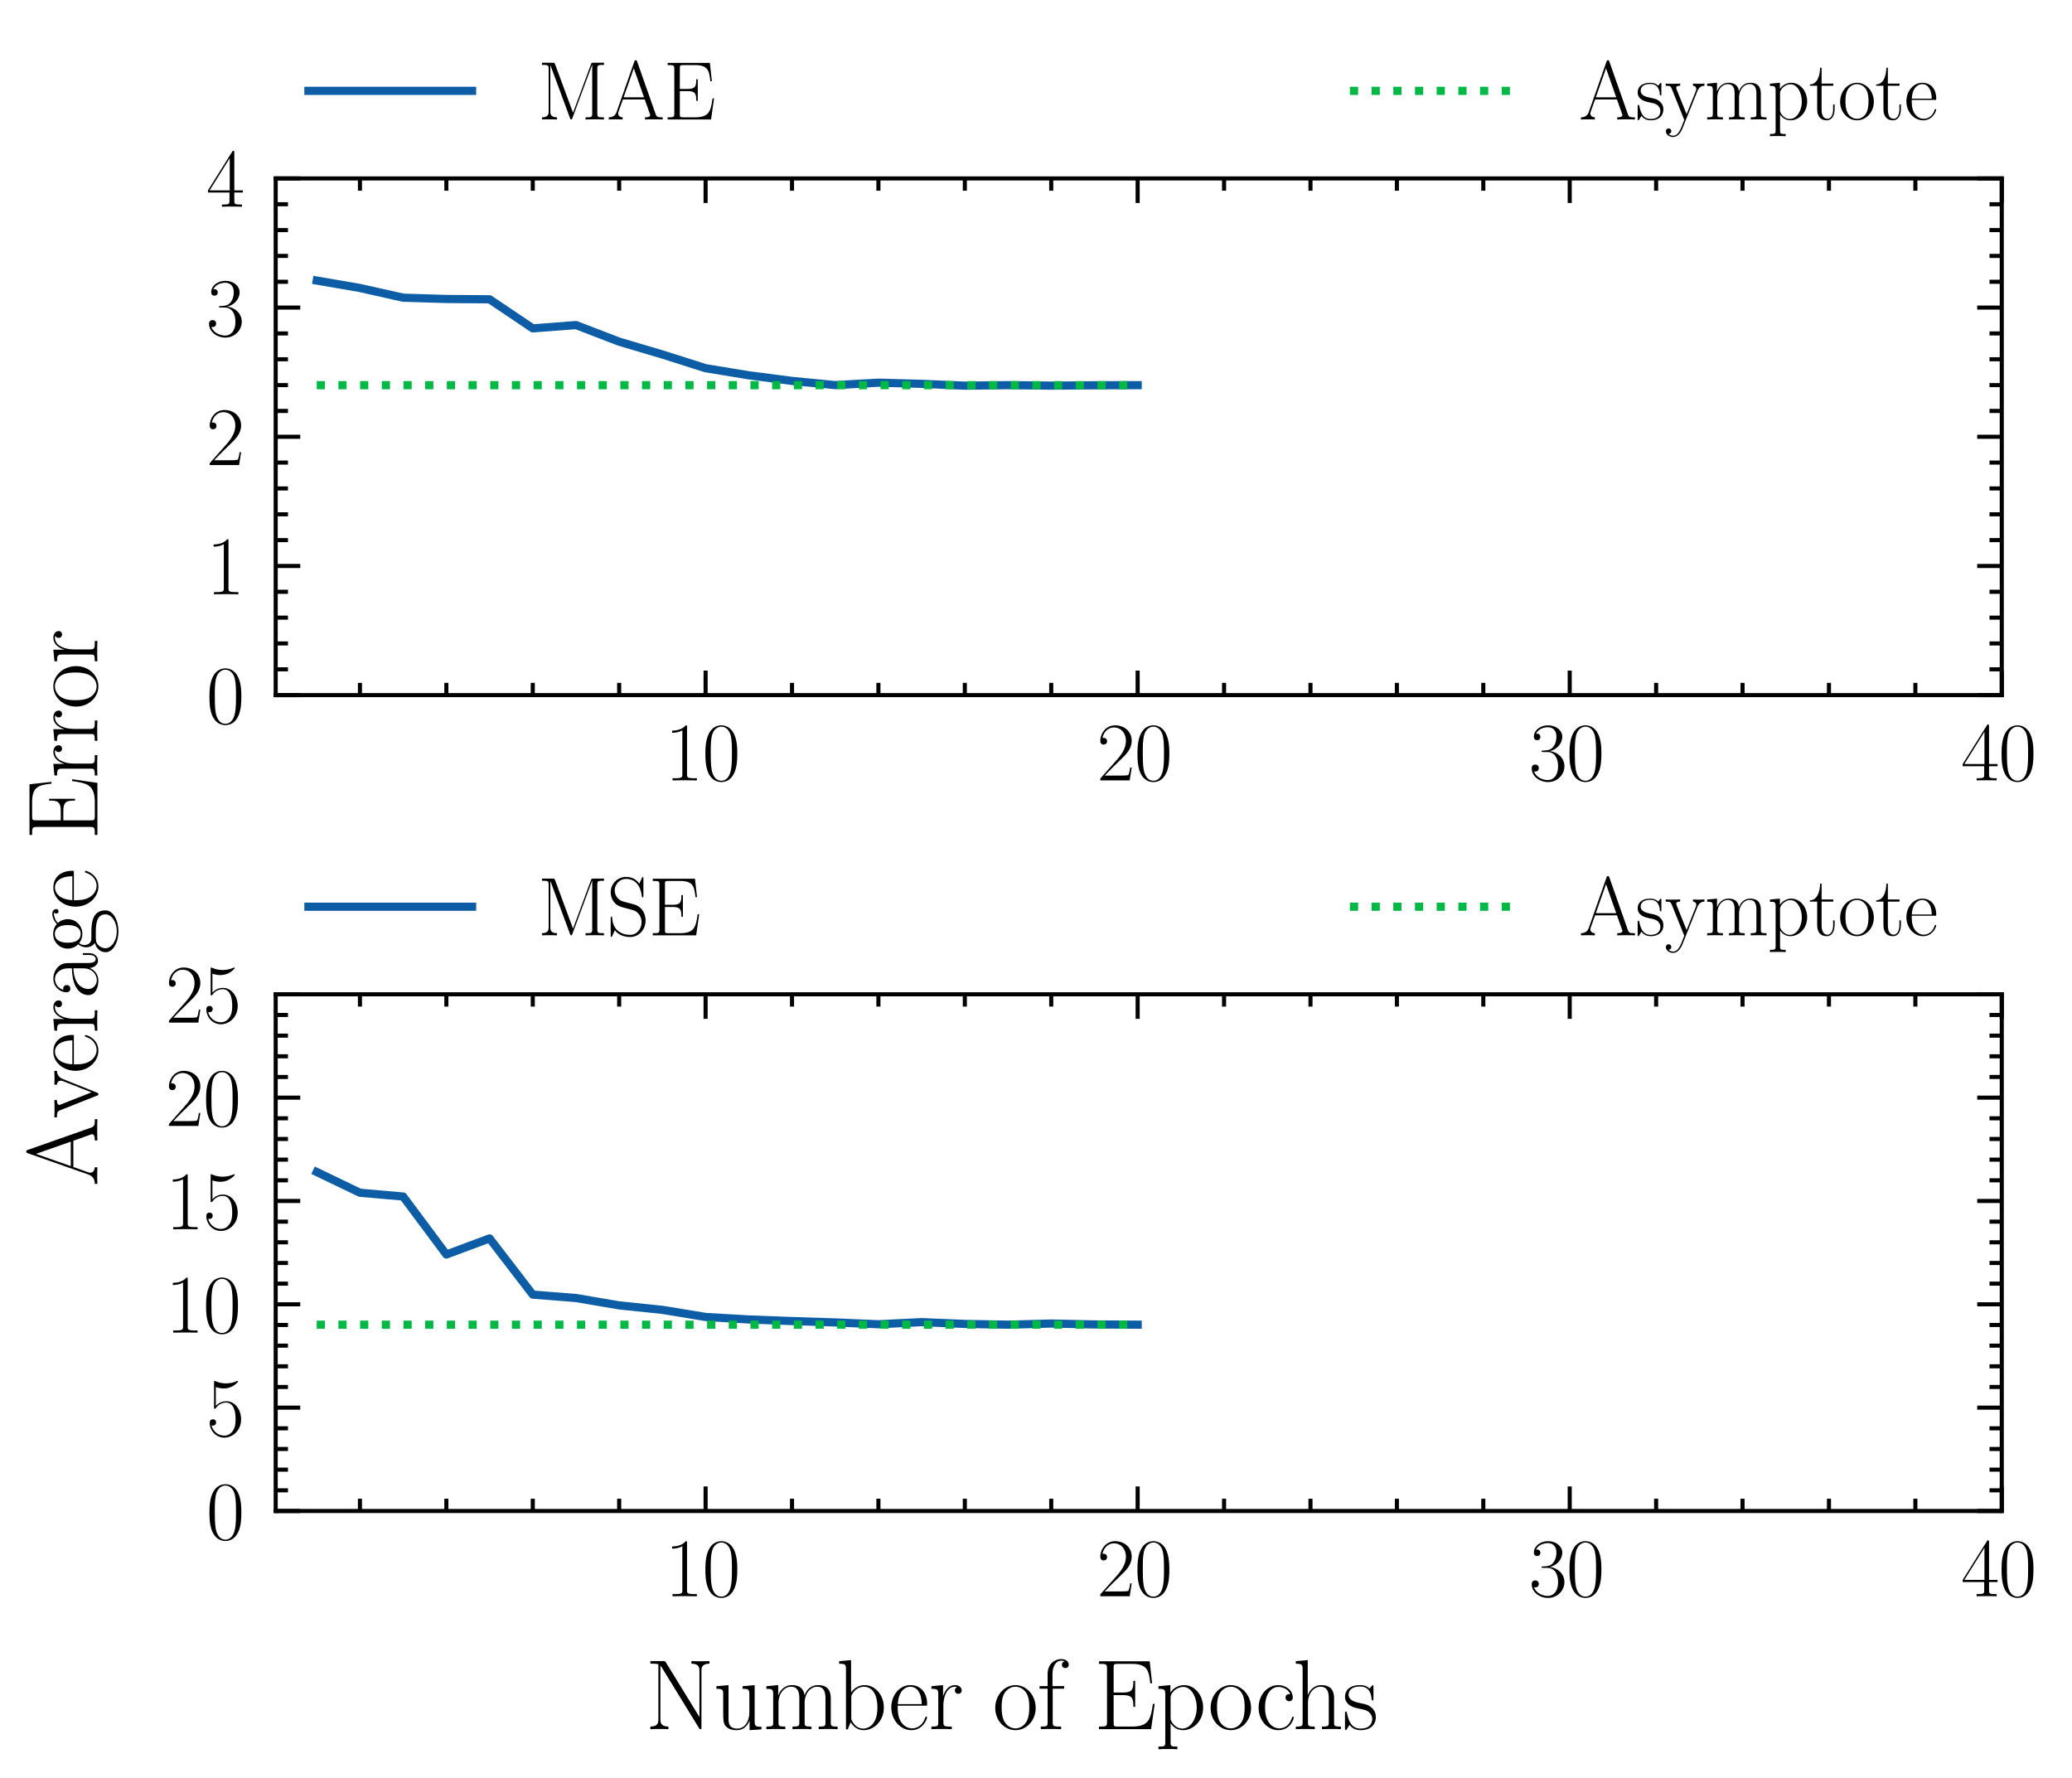 <?xml version="1.0" encoding="utf-8" standalone="no"?>
<!DOCTYPE svg PUBLIC "-//W3C//DTD SVG 1.1//EN"
  "http://www.w3.org/Graphics/SVG/1.1/DTD/svg11.dtd">
<svg height="217.205pt" version="1.1" viewBox="0 0 253.2 217.205" width="253.2pt" xmlns="http://www.w3.org/2000/svg" xmlns:xlink="http://www.w3.org/1999/xlink">
 <defs>
  <style type="text/css">*{stroke-linecap:butt;stroke-linejoin:round;}</style>
 </defs>
 <g id="figure_1">
  <g id="patch_1">
   <path d="M 0 217.205 
L 253.2 217.205 
L 253.2 0 
L 0 0 
z
" style="fill:#ffffff;"/>
  </g>
  <g id="axes_1">
   <g id="patch_2">
    <path d="M 33.69 84.935 
L 244.618 84.935 
L 244.618 21.8 
L 33.69 21.8 
z
" style="fill:#ffffff;"/>
   </g>
   <g id="matplotlib.axis_1">
    <g id="xtick_1">
     <g id="line2d_1">
      <defs>
       <path d="M 0 0 
L 0 -3 
" id="m3209579b73" style="stroke:#000000;stroke-width:0.5;"/>
      </defs>
      <g>
       <use style="stroke:#000000;stroke-width:0.5;" x="86.224" xlink:href="#m3209579b73" y="84.935"/>
      </g>
     </g>
     <g id="line2d_2">
      <defs>
       <path d="M 0 0 
L 0 3 
" id="mc93cec2b62" style="stroke:#000000;stroke-width:0.5;"/>
      </defs>
      <g>
       <use style="stroke:#000000;stroke-width:0.5;" x="86.224" xlink:href="#mc93cec2b62" y="21.8"/>
      </g>
     </g>
     <g id="text_1">
      <!-- $\mathdefault{10}$ -->
      <g transform="translate(81.243 95.354)scale(0.1 -0.1)">
       <defs>
        <path d="M 1702 4083 
C 1702 4217 1696 4224 1606 4224 
C 1357 3927 979 3833 621 3820 
C 602 3820 570 3820 563 3808 
C 557 3795 557 3782 557 3648 
C 755 3648 1088 3686 1344 3839 
L 1344 467 
C 1344 243 1331 166 781 166 
L 589 166 
L 589 0 
C 896 6 1216 12 1523 12 
C 1830 12 2150 6 2458 0 
L 2458 166 
L 2266 166 
C 1715 166 1702 236 1702 467 
L 1702 4083 
z
" id="CMR17-31" transform="scale(0.016)"/>
        <path d="M 2688 2038 
C 2688 2430 2682 3099 2413 3613 
C 2176 4063 1798 4224 1466 4224 
C 1158 4224 768 4082 525 3620 
C 269 3137 243 2539 243 2038 
C 243 1671 250 1112 448 623 
C 723 -39 1216 -128 1466 -128 
C 1760 -128 2208 -7 2470 604 
C 2662 1048 2688 1568 2688 2038 
z
M 1466 -26 
C 1056 -26 813 328 723 816 
C 653 1196 653 1749 653 2109 
C 653 2604 653 3015 736 3407 
C 858 3954 1216 4121 1466 4121 
C 1728 4121 2067 3947 2189 3420 
C 2272 3054 2278 2623 2278 2109 
C 2278 1691 2278 1176 2202 797 
C 2067 96 1690 -26 1466 -26 
z
" id="CMR17-30" transform="scale(0.016)"/>
       </defs>
       <use transform="scale(0.996)" xlink:href="#CMR17-31"/>
       <use transform="translate(45.69 0)scale(0.996)" xlink:href="#CMR17-30"/>
      </g>
     </g>
    </g>
    <g id="xtick_2">
     <g id="line2d_3">
      <g>
       <use style="stroke:#000000;stroke-width:0.5;" x="139.022" xlink:href="#m3209579b73" y="84.935"/>
      </g>
     </g>
     <g id="line2d_4">
      <g>
       <use style="stroke:#000000;stroke-width:0.5;" x="139.022" xlink:href="#mc93cec2b62" y="21.8"/>
      </g>
     </g>
     <g id="text_2">
      <!-- $\mathdefault{20}$ -->
      <g transform="translate(134.041 95.354)scale(0.1 -0.1)">
       <defs>
        <path d="M 2669 990 
L 2554 990 
C 2490 537 2438 460 2413 422 
C 2381 371 1920 371 1830 371 
L 602 371 
C 832 620 1280 1073 1824 1596 
C 2214 1966 2669 2400 2669 3033 
C 2669 3788 2067 4224 1395 4224 
C 691 4224 262 3603 262 3027 
C 262 2777 448 2745 525 2745 
C 589 2745 781 2783 781 3007 
C 781 3206 614 3264 525 3264 
C 486 3264 448 3257 422 3244 
C 544 3788 915 4057 1306 4057 
C 1862 4057 2227 3616 2227 3033 
C 2227 2477 1901 1998 1536 1583 
L 262 147 
L 262 0 
L 2515 0 
L 2669 990 
z
" id="CMR17-32" transform="scale(0.016)"/>
       </defs>
       <use transform="scale(0.996)" xlink:href="#CMR17-32"/>
       <use transform="translate(45.69 0)scale(0.996)" xlink:href="#CMR17-30"/>
      </g>
     </g>
    </g>
    <g id="xtick_3">
     <g id="line2d_5">
      <g>
       <use style="stroke:#000000;stroke-width:0.5;" x="191.82" xlink:href="#m3209579b73" y="84.935"/>
      </g>
     </g>
     <g id="line2d_6">
      <g>
       <use style="stroke:#000000;stroke-width:0.5;" x="191.82" xlink:href="#mc93cec2b62" y="21.8"/>
      </g>
     </g>
     <g id="text_3">
      <!-- $\mathdefault{30}$ -->
      <g transform="translate(186.839 95.354)scale(0.1 -0.1)">
       <defs>
        <path d="M 1414 2176 
C 1984 2176 2234 1673 2234 1094 
C 2234 322 1824 25 1453 25 
C 1114 25 563 193 390 691 
C 422 678 454 678 486 678 
C 640 678 755 780 755 947 
C 755 1132 614 1216 486 1216 
C 378 1216 211 1164 211 927 
C 211 335 787 -128 1466 -128 
C 2176 -128 2720 432 2720 1087 
C 2720 1718 2208 2176 1600 2246 
C 2086 2347 2554 2776 2554 3353 
C 2554 3856 2048 4224 1472 4224 
C 890 4224 378 3862 378 3347 
C 378 3123 544 3084 627 3084 
C 762 3084 877 3167 877 3334 
C 877 3500 762 3584 627 3584 
C 602 3584 570 3584 544 3571 
C 730 3999 1235 4076 1459 4076 
C 1683 4076 2106 3966 2106 3347 
C 2106 3167 2080 2851 1862 2574 
C 1670 2329 1453 2316 1242 2297 
C 1210 2297 1062 2284 1037 2284 
C 992 2278 966 2272 966 2227 
C 966 2182 973 2176 1101 2176 
L 1414 2176 
z
" id="CMR17-33" transform="scale(0.016)"/>
       </defs>
       <use transform="scale(0.996)" xlink:href="#CMR17-33"/>
       <use transform="translate(45.69 0)scale(0.996)" xlink:href="#CMR17-30"/>
      </g>
     </g>
    </g>
    <g id="xtick_4">
     <g id="line2d_7">
      <g>
       <use style="stroke:#000000;stroke-width:0.5;" x="244.618" xlink:href="#m3209579b73" y="84.935"/>
      </g>
     </g>
     <g id="line2d_8">
      <g>
       <use style="stroke:#000000;stroke-width:0.5;" x="244.618" xlink:href="#mc93cec2b62" y="21.8"/>
      </g>
     </g>
     <g id="text_4">
      <!-- $\mathdefault{40}$ -->
      <g transform="translate(239.637 95.354)scale(0.1 -0.1)">
       <defs>
        <path d="M 2150 4147 
C 2150 4281 2144 4288 2029 4288 
L 128 1254 
L 128 1088 
L 1779 1088 
L 1779 460 
C 1779 230 1766 166 1318 166 
L 1197 166 
L 1197 0 
C 1402 12 1747 12 1965 12 
C 2182 12 2528 12 2733 0 
L 2733 166 
L 2611 166 
C 2163 166 2150 230 2150 460 
L 2150 1088 
L 2803 1088 
L 2803 1254 
L 2150 1254 
L 2150 4147 
z
M 1798 3723 
L 1798 1254 
L 256 1254 
L 1798 3723 
z
" id="CMR17-34" transform="scale(0.016)"/>
       </defs>
       <use transform="scale(0.996)" xlink:href="#CMR17-34"/>
       <use transform="translate(45.69 0)scale(0.996)" xlink:href="#CMR17-30"/>
      </g>
     </g>
    </g>
    <g id="xtick_5">
     <g id="line2d_9">
      <defs>
       <path d="M 0 0 
L 0 -1.5 
" id="md4520e9b2f" style="stroke:#000000;stroke-width:0.5;"/>
      </defs>
      <g>
       <use style="stroke:#000000;stroke-width:0.5;" x="43.986" xlink:href="#md4520e9b2f" y="84.935"/>
      </g>
     </g>
     <g id="line2d_10">
      <defs>
       <path d="M 0 0 
L 0 1.5 
" id="mee19a3cac2" style="stroke:#000000;stroke-width:0.5;"/>
      </defs>
      <g>
       <use style="stroke:#000000;stroke-width:0.5;" x="43.986" xlink:href="#mee19a3cac2" y="21.8"/>
      </g>
     </g>
    </g>
    <g id="xtick_6">
     <g id="line2d_11">
      <g>
       <use style="stroke:#000000;stroke-width:0.5;" x="54.545" xlink:href="#md4520e9b2f" y="84.935"/>
      </g>
     </g>
     <g id="line2d_12">
      <g>
       <use style="stroke:#000000;stroke-width:0.5;" x="54.545" xlink:href="#mee19a3cac2" y="21.8"/>
      </g>
     </g>
    </g>
    <g id="xtick_7">
     <g id="line2d_13">
      <g>
       <use style="stroke:#000000;stroke-width:0.5;" x="65.105" xlink:href="#md4520e9b2f" y="84.935"/>
      </g>
     </g>
     <g id="line2d_14">
      <g>
       <use style="stroke:#000000;stroke-width:0.5;" x="65.105" xlink:href="#mee19a3cac2" y="21.8"/>
      </g>
     </g>
    </g>
    <g id="xtick_8">
     <g id="line2d_15">
      <g>
       <use style="stroke:#000000;stroke-width:0.5;" x="75.664" xlink:href="#md4520e9b2f" y="84.935"/>
      </g>
     </g>
     <g id="line2d_16">
      <g>
       <use style="stroke:#000000;stroke-width:0.5;" x="75.664" xlink:href="#mee19a3cac2" y="21.8"/>
      </g>
     </g>
    </g>
    <g id="xtick_9">
     <g id="line2d_17">
      <g>
       <use style="stroke:#000000;stroke-width:0.5;" x="96.784" xlink:href="#md4520e9b2f" y="84.935"/>
      </g>
     </g>
     <g id="line2d_18">
      <g>
       <use style="stroke:#000000;stroke-width:0.5;" x="96.784" xlink:href="#mee19a3cac2" y="21.8"/>
      </g>
     </g>
    </g>
    <g id="xtick_10">
     <g id="line2d_19">
      <g>
       <use style="stroke:#000000;stroke-width:0.5;" x="107.343" xlink:href="#md4520e9b2f" y="84.935"/>
      </g>
     </g>
     <g id="line2d_20">
      <g>
       <use style="stroke:#000000;stroke-width:0.5;" x="107.343" xlink:href="#mee19a3cac2" y="21.8"/>
      </g>
     </g>
    </g>
    <g id="xtick_11">
     <g id="line2d_21">
      <g>
       <use style="stroke:#000000;stroke-width:0.5;" x="117.903" xlink:href="#md4520e9b2f" y="84.935"/>
      </g>
     </g>
     <g id="line2d_22">
      <g>
       <use style="stroke:#000000;stroke-width:0.5;" x="117.903" xlink:href="#mee19a3cac2" y="21.8"/>
      </g>
     </g>
    </g>
    <g id="xtick_12">
     <g id="line2d_23">
      <g>
       <use style="stroke:#000000;stroke-width:0.5;" x="128.462" xlink:href="#md4520e9b2f" y="84.935"/>
      </g>
     </g>
     <g id="line2d_24">
      <g>
       <use style="stroke:#000000;stroke-width:0.5;" x="128.462" xlink:href="#mee19a3cac2" y="21.8"/>
      </g>
     </g>
    </g>
    <g id="xtick_13">
     <g id="line2d_25">
      <g>
       <use style="stroke:#000000;stroke-width:0.5;" x="149.582" xlink:href="#md4520e9b2f" y="84.935"/>
      </g>
     </g>
     <g id="line2d_26">
      <g>
       <use style="stroke:#000000;stroke-width:0.5;" x="149.582" xlink:href="#mee19a3cac2" y="21.8"/>
      </g>
     </g>
    </g>
    <g id="xtick_14">
     <g id="line2d_27">
      <g>
       <use style="stroke:#000000;stroke-width:0.5;" x="160.141" xlink:href="#md4520e9b2f" y="84.935"/>
      </g>
     </g>
     <g id="line2d_28">
      <g>
       <use style="stroke:#000000;stroke-width:0.5;" x="160.141" xlink:href="#mee19a3cac2" y="21.8"/>
      </g>
     </g>
    </g>
    <g id="xtick_15">
     <g id="line2d_29">
      <g>
       <use style="stroke:#000000;stroke-width:0.5;" x="170.701" xlink:href="#md4520e9b2f" y="84.935"/>
      </g>
     </g>
     <g id="line2d_30">
      <g>
       <use style="stroke:#000000;stroke-width:0.5;" x="170.701" xlink:href="#mee19a3cac2" y="21.8"/>
      </g>
     </g>
    </g>
    <g id="xtick_16">
     <g id="line2d_31">
      <g>
       <use style="stroke:#000000;stroke-width:0.5;" x="181.261" xlink:href="#md4520e9b2f" y="84.935"/>
      </g>
     </g>
     <g id="line2d_32">
      <g>
       <use style="stroke:#000000;stroke-width:0.5;" x="181.261" xlink:href="#mee19a3cac2" y="21.8"/>
      </g>
     </g>
    </g>
    <g id="xtick_17">
     <g id="line2d_33">
      <g>
       <use style="stroke:#000000;stroke-width:0.5;" x="202.38" xlink:href="#md4520e9b2f" y="84.935"/>
      </g>
     </g>
     <g id="line2d_34">
      <g>
       <use style="stroke:#000000;stroke-width:0.5;" x="202.38" xlink:href="#mee19a3cac2" y="21.8"/>
      </g>
     </g>
    </g>
    <g id="xtick_18">
     <g id="line2d_35">
      <g>
       <use style="stroke:#000000;stroke-width:0.5;" x="212.939" xlink:href="#md4520e9b2f" y="84.935"/>
      </g>
     </g>
     <g id="line2d_36">
      <g>
       <use style="stroke:#000000;stroke-width:0.5;" x="212.939" xlink:href="#mee19a3cac2" y="21.8"/>
      </g>
     </g>
    </g>
    <g id="xtick_19">
     <g id="line2d_37">
      <g>
       <use style="stroke:#000000;stroke-width:0.5;" x="223.499" xlink:href="#md4520e9b2f" y="84.935"/>
      </g>
     </g>
     <g id="line2d_38">
      <g>
       <use style="stroke:#000000;stroke-width:0.5;" x="223.499" xlink:href="#mee19a3cac2" y="21.8"/>
      </g>
     </g>
    </g>
    <g id="xtick_20">
     <g id="line2d_39">
      <g>
       <use style="stroke:#000000;stroke-width:0.5;" x="234.059" xlink:href="#md4520e9b2f" y="84.935"/>
      </g>
     </g>
     <g id="line2d_40">
      <g>
       <use style="stroke:#000000;stroke-width:0.5;" x="234.059" xlink:href="#mee19a3cac2" y="21.8"/>
      </g>
     </g>
    </g>
   </g>
   <g id="matplotlib.axis_2">
    <g id="ytick_1">
     <g id="line2d_41">
      <defs>
       <path d="M 0 0 
L 3 0 
" id="m34971b87c5" style="stroke:#000000;stroke-width:0.5;"/>
      </defs>
      <g>
       <use style="stroke:#000000;stroke-width:0.5;" x="33.69" xlink:href="#m34971b87c5" y="84.935"/>
      </g>
     </g>
     <g id="line2d_42">
      <defs>
       <path d="M 0 0 
L -3 0 
" id="m03532f2675" style="stroke:#000000;stroke-width:0.5;"/>
      </defs>
      <g>
       <use style="stroke:#000000;stroke-width:0.5;" x="244.618" xlink:href="#m03532f2675" y="84.935"/>
      </g>
     </g>
     <g id="text_5">
      <!-- $\mathdefault{0}$ -->
      <g transform="translate(25.209 88.395)scale(0.1 -0.1)">
       <use transform="scale(0.996)" xlink:href="#CMR17-30"/>
      </g>
     </g>
    </g>
    <g id="ytick_2">
     <g id="line2d_43">
      <g>
       <use style="stroke:#000000;stroke-width:0.5;" x="33.69" xlink:href="#m34971b87c5" y="69.151"/>
      </g>
     </g>
     <g id="line2d_44">
      <g>
       <use style="stroke:#000000;stroke-width:0.5;" x="244.618" xlink:href="#m03532f2675" y="69.151"/>
      </g>
     </g>
     <g id="text_6">
      <!-- $\mathdefault{1}$ -->
      <g transform="translate(25.209 72.611)scale(0.1 -0.1)">
       <use transform="scale(0.996)" xlink:href="#CMR17-31"/>
      </g>
     </g>
    </g>
    <g id="ytick_3">
     <g id="line2d_45">
      <g>
       <use style="stroke:#000000;stroke-width:0.5;" x="33.69" xlink:href="#m34971b87c5" y="53.368"/>
      </g>
     </g>
     <g id="line2d_46">
      <g>
       <use style="stroke:#000000;stroke-width:0.5;" x="244.618" xlink:href="#m03532f2675" y="53.368"/>
      </g>
     </g>
     <g id="text_7">
      <!-- $\mathdefault{2}$ -->
      <g transform="translate(25.209 56.827)scale(0.1 -0.1)">
       <use transform="scale(0.996)" xlink:href="#CMR17-32"/>
      </g>
     </g>
    </g>
    <g id="ytick_4">
     <g id="line2d_47">
      <g>
       <use style="stroke:#000000;stroke-width:0.5;" x="33.69" xlink:href="#m34971b87c5" y="37.584"/>
      </g>
     </g>
     <g id="line2d_48">
      <g>
       <use style="stroke:#000000;stroke-width:0.5;" x="244.618" xlink:href="#m03532f2675" y="37.584"/>
      </g>
     </g>
     <g id="text_8">
      <!-- $\mathdefault{3}$ -->
      <g transform="translate(25.209 41.043)scale(0.1 -0.1)">
       <use transform="scale(0.996)" xlink:href="#CMR17-33"/>
      </g>
     </g>
    </g>
    <g id="ytick_5">
     <g id="line2d_49">
      <g>
       <use style="stroke:#000000;stroke-width:0.5;" x="33.69" xlink:href="#m34971b87c5" y="21.8"/>
      </g>
     </g>
     <g id="line2d_50">
      <g>
       <use style="stroke:#000000;stroke-width:0.5;" x="244.618" xlink:href="#m03532f2675" y="21.8"/>
      </g>
     </g>
     <g id="text_9">
      <!-- $\mathdefault{4}$ -->
      <g transform="translate(25.209 25.259)scale(0.1 -0.1)">
       <use transform="scale(0.996)" xlink:href="#CMR17-34"/>
      </g>
     </g>
    </g>
    <g id="ytick_6">
     <g id="line2d_51">
      <defs>
       <path d="M 0 0 
L 1.5 0 
" id="md6dfe5b6e7" style="stroke:#000000;stroke-width:0.5;"/>
      </defs>
      <g>
       <use style="stroke:#000000;stroke-width:0.5;" x="33.69" xlink:href="#md6dfe5b6e7" y="81.779"/>
      </g>
     </g>
     <g id="line2d_52">
      <defs>
       <path d="M 0 0 
L -1.5 0 
" id="m8246a46138" style="stroke:#000000;stroke-width:0.5;"/>
      </defs>
      <g>
       <use style="stroke:#000000;stroke-width:0.5;" x="244.618" xlink:href="#m8246a46138" y="81.779"/>
      </g>
     </g>
    </g>
    <g id="ytick_7">
     <g id="line2d_53">
      <g>
       <use style="stroke:#000000;stroke-width:0.5;" x="33.69" xlink:href="#md6dfe5b6e7" y="78.622"/>
      </g>
     </g>
     <g id="line2d_54">
      <g>
       <use style="stroke:#000000;stroke-width:0.5;" x="244.618" xlink:href="#m8246a46138" y="78.622"/>
      </g>
     </g>
    </g>
    <g id="ytick_8">
     <g id="line2d_55">
      <g>
       <use style="stroke:#000000;stroke-width:0.5;" x="33.69" xlink:href="#md6dfe5b6e7" y="75.465"/>
      </g>
     </g>
     <g id="line2d_56">
      <g>
       <use style="stroke:#000000;stroke-width:0.5;" x="244.618" xlink:href="#m8246a46138" y="75.465"/>
      </g>
     </g>
    </g>
    <g id="ytick_9">
     <g id="line2d_57">
      <g>
       <use style="stroke:#000000;stroke-width:0.5;" x="33.69" xlink:href="#md6dfe5b6e7" y="72.308"/>
      </g>
     </g>
     <g id="line2d_58">
      <g>
       <use style="stroke:#000000;stroke-width:0.5;" x="244.618" xlink:href="#m8246a46138" y="72.308"/>
      </g>
     </g>
    </g>
    <g id="ytick_10">
     <g id="line2d_59">
      <g>
       <use style="stroke:#000000;stroke-width:0.5;" x="33.69" xlink:href="#md6dfe5b6e7" y="65.995"/>
      </g>
     </g>
     <g id="line2d_60">
      <g>
       <use style="stroke:#000000;stroke-width:0.5;" x="244.618" xlink:href="#m8246a46138" y="65.995"/>
      </g>
     </g>
    </g>
    <g id="ytick_11">
     <g id="line2d_61">
      <g>
       <use style="stroke:#000000;stroke-width:0.5;" x="33.69" xlink:href="#md6dfe5b6e7" y="62.838"/>
      </g>
     </g>
     <g id="line2d_62">
      <g>
       <use style="stroke:#000000;stroke-width:0.5;" x="244.618" xlink:href="#m8246a46138" y="62.838"/>
      </g>
     </g>
    </g>
    <g id="ytick_12">
     <g id="line2d_63">
      <g>
       <use style="stroke:#000000;stroke-width:0.5;" x="33.69" xlink:href="#md6dfe5b6e7" y="59.681"/>
      </g>
     </g>
     <g id="line2d_64">
      <g>
       <use style="stroke:#000000;stroke-width:0.5;" x="244.618" xlink:href="#m8246a46138" y="59.681"/>
      </g>
     </g>
    </g>
    <g id="ytick_13">
     <g id="line2d_65">
      <g>
       <use style="stroke:#000000;stroke-width:0.5;" x="33.69" xlink:href="#md6dfe5b6e7" y="56.524"/>
      </g>
     </g>
     <g id="line2d_66">
      <g>
       <use style="stroke:#000000;stroke-width:0.5;" x="244.618" xlink:href="#m8246a46138" y="56.524"/>
      </g>
     </g>
    </g>
    <g id="ytick_14">
     <g id="line2d_67">
      <g>
       <use style="stroke:#000000;stroke-width:0.5;" x="33.69" xlink:href="#md6dfe5b6e7" y="50.211"/>
      </g>
     </g>
     <g id="line2d_68">
      <g>
       <use style="stroke:#000000;stroke-width:0.5;" x="244.618" xlink:href="#m8246a46138" y="50.211"/>
      </g>
     </g>
    </g>
    <g id="ytick_15">
     <g id="line2d_69">
      <g>
       <use style="stroke:#000000;stroke-width:0.5;" x="33.69" xlink:href="#md6dfe5b6e7" y="47.054"/>
      </g>
     </g>
     <g id="line2d_70">
      <g>
       <use style="stroke:#000000;stroke-width:0.5;" x="244.618" xlink:href="#m8246a46138" y="47.054"/>
      </g>
     </g>
    </g>
    <g id="ytick_16">
     <g id="line2d_71">
      <g>
       <use style="stroke:#000000;stroke-width:0.5;" x="33.69" xlink:href="#md6dfe5b6e7" y="43.897"/>
      </g>
     </g>
     <g id="line2d_72">
      <g>
       <use style="stroke:#000000;stroke-width:0.5;" x="244.618" xlink:href="#m8246a46138" y="43.897"/>
      </g>
     </g>
    </g>
    <g id="ytick_17">
     <g id="line2d_73">
      <g>
       <use style="stroke:#000000;stroke-width:0.5;" x="33.69" xlink:href="#md6dfe5b6e7" y="40.741"/>
      </g>
     </g>
     <g id="line2d_74">
      <g>
       <use style="stroke:#000000;stroke-width:0.5;" x="244.618" xlink:href="#m8246a46138" y="40.741"/>
      </g>
     </g>
    </g>
    <g id="ytick_18">
     <g id="line2d_75">
      <g>
       <use style="stroke:#000000;stroke-width:0.5;" x="33.69" xlink:href="#md6dfe5b6e7" y="34.427"/>
      </g>
     </g>
     <g id="line2d_76">
      <g>
       <use style="stroke:#000000;stroke-width:0.5;" x="244.618" xlink:href="#m8246a46138" y="34.427"/>
      </g>
     </g>
    </g>
    <g id="ytick_19">
     <g id="line2d_77">
      <g>
       <use style="stroke:#000000;stroke-width:0.5;" x="33.69" xlink:href="#md6dfe5b6e7" y="31.27"/>
      </g>
     </g>
     <g id="line2d_78">
      <g>
       <use style="stroke:#000000;stroke-width:0.5;" x="244.618" xlink:href="#m8246a46138" y="31.27"/>
      </g>
     </g>
    </g>
    <g id="ytick_20">
     <g id="line2d_79">
      <g>
       <use style="stroke:#000000;stroke-width:0.5;" x="33.69" xlink:href="#md6dfe5b6e7" y="28.113"/>
      </g>
     </g>
     <g id="line2d_80">
      <g>
       <use style="stroke:#000000;stroke-width:0.5;" x="244.618" xlink:href="#m8246a46138" y="28.113"/>
      </g>
     </g>
    </g>
    <g id="ytick_21">
     <g id="line2d_81">
      <g>
       <use style="stroke:#000000;stroke-width:0.5;" x="33.69" xlink:href="#md6dfe5b6e7" y="24.957"/>
      </g>
     </g>
     <g id="line2d_82">
      <g>
       <use style="stroke:#000000;stroke-width:0.5;" x="244.618" xlink:href="#m8246a46138" y="24.957"/>
      </g>
     </g>
    </g>
   </g>
   <g id="line2d_83">
    <path clip-path="url(#p41b0e3f591)" d="M 38.706 34.279 
L 43.986 35.189 
L 49.265 36.373 
L 54.545 36.531 
L 59.825 36.569 
L 65.105 40.122 
L 70.385 39.719 
L 75.664 41.749 
L 80.944 43.313 
L 86.224 44.99 
L 91.504 45.856 
L 96.784 46.541 
L 102.063 47.056 
L 107.343 46.757 
L 112.623 46.899 
L 117.903 47.122 
L 123.183 47.059 
L 128.462 47.117 
L 133.742 47.076 
L 139.022 47.06 
" style="fill:none;stroke:#0c5da5;stroke-linecap:square;"/>
   </g>
   <g id="line2d_84">
    <path clip-path="url(#p41b0e3f591)" d="M 38.706 47.06 
L 43.986 47.06 
L 49.265 47.06 
L 54.545 47.06 
L 59.825 47.06 
L 65.105 47.06 
L 70.385 47.06 
L 75.664 47.06 
L 80.944 47.06 
L 86.224 47.06 
L 91.504 47.06 
L 96.784 47.06 
L 102.063 47.06 
L 107.343 47.06 
L 112.623 47.06 
L 117.903 47.06 
L 123.183 47.06 
L 128.462 47.06 
L 133.742 47.06 
L 139.022 47.06 
" style="fill:none;stroke:#00b945;stroke-dasharray:1,1.65;stroke-dashoffset:0;"/>
   </g>
   <g id="patch_3">
    <path d="M 33.69 84.935 
L 33.69 21.8 
" style="fill:none;stroke:#000000;stroke-linecap:square;stroke-linejoin:miter;stroke-width:0.5;"/>
   </g>
   <g id="patch_4">
    <path d="M 244.618 84.935 
L 244.618 21.8 
" style="fill:none;stroke:#000000;stroke-linecap:square;stroke-linejoin:miter;stroke-width:0.5;"/>
   </g>
   <g id="patch_5">
    <path d="M 33.69 84.935 
L 244.618 84.935 
" style="fill:none;stroke:#000000;stroke-linecap:square;stroke-linejoin:miter;stroke-width:0.5;"/>
   </g>
   <g id="patch_6">
    <path d="M 33.69 21.8 
L 244.618 21.8 
" style="fill:none;stroke:#000000;stroke-linecap:square;stroke-linejoin:miter;stroke-width:0.5;"/>
   </g>
   <g id="legend_1">
    <g id="line2d_85">
     <path d="M 37.69 11.1 
L 57.69 11.1 
" style="fill:none;stroke:#0c5da5;stroke-linecap:square;"/>
    </g>
    <g id="line2d_86"/>
    <g id="text_10">
     <!-- MAE -->
     <g transform="translate(65.69 14.6)scale(0.1 -0.1)">
      <defs>
       <path d="M 1338 4249 
C 1299 4345 1293 4352 1158 4352 
L 339 4352 
L 339 4185 
C 781 4185 851 4185 851 3898 
L 851 624 
C 851 465 851 166 339 166 
L 339 0 
C 486 12 755 12 915 12 
C 1075 12 1344 12 1491 0 
L 1491 166 
C 979 166 979 465 979 624 
L 979 4159 
L 986 4159 
L 2490 102 
C 2515 38 2528 0 2579 0 
C 2630 0 2643 38 2669 102 
L 4186 4191 
L 4192 4191 
L 4192 453 
C 4192 166 4122 166 3680 166 
L 3680 0 
C 3853 12 4198 12 4384 12 
C 4570 12 4922 12 5094 0 
L 5094 166 
C 4653 166 4582 166 4582 453 
L 4582 3898 
C 4582 4185 4653 4185 5094 4185 
L 5094 4352 
L 4282 4352 
C 4147 4352 4141 4345 4102 4249 
L 2720 516 
L 1338 4249 
z
" id="CMR17-4d" transform="scale(0.016)"/>
       <path d="M 2323 4441 
C 2291 4524 2278 4544 2214 4544 
C 2150 4544 2138 4524 2106 4441 
L 749 580 
C 627 236 371 166 147 166 
L 147 0 
C 262 12 518 12 640 12 
C 800 12 1056 12 1210 0 
L 1210 166 
C 909 179 864 382 864 459 
C 864 516 877 548 890 586 
L 1229 1536 
L 2906 1536 
L 3290 453 
C 3322 376 3322 363 3322 338 
C 3322 166 3046 166 2925 166 
L 2925 0 
C 3110 12 3443 12 3642 12 
C 3808 12 4128 12 4282 0 
L 4282 166 
C 3942 166 3827 166 3744 402 
L 2323 4441 
z
M 2067 3924 
L 2848 1702 
L 1286 1702 
L 2067 3924 
z
" id="CMR17-41" transform="scale(0.016)"/>
       <path d="M 3885 1614 
L 3770 1614 
C 3629 676 3546 166 2419 166 
L 1530 166 
C 1274 166 1261 198 1261 415 
L 1261 2176 
L 1862 2176 
C 2464 2176 2522 1959 2522 1429 
L 2637 1429 
L 2637 3086 
L 2522 3086 
C 2522 2558 2464 2342 1862 2342 
L 1261 2342 
L 1261 3924 
C 1261 4141 1274 4172 1530 4172 
L 2406 4172 
C 3398 4172 3514 3778 3603 2933 
L 3718 2933 
L 3565 4339 
L 326 4339 
L 326 4172 
C 768 4172 838 4172 838 3886 
L 838 453 
C 838 166 768 166 326 166 
L 326 0 
L 3654 0 
L 3885 1614 
z
" id="CMR17-45" transform="scale(0.016)"/>
      </defs>
      <use transform="scale(0.996)" xlink:href="#CMR17-4d"/>
      <use transform="translate(84.687 0)scale(0.996)" xlink:href="#CMR17-41"/>
      <use transform="translate(153.759 0)scale(0.996)" xlink:href="#CMR17-45"/>
     </g>
    </g>
    <g id="line2d_87">
     <path d="M 164.963 11.1 
L 184.963 11.1 
" style="fill:none;stroke:#00b945;stroke-dasharray:1,1.65;stroke-dashoffset:0;"/>
    </g>
    <g id="line2d_88"/>
    <g id="text_11">
     <!-- Asymptote -->
     <g transform="translate(192.963 14.6)scale(0.1 -0.1)">
      <defs>
       <path d="M 1978 2688 
C 1978 2803 1971 2809 1933 2809 
C 1907 2809 1901 2803 1824 2707 
C 1805 2681 1747 2617 1728 2592 
C 1523 2809 1235 2816 1126 2816 
C 416 2816 160 2444 160 2073 
C 160 1497 813 1363 998 1324 
C 1402 1241 1542 1216 1677 1100 
C 1760 1024 1901 883 1901 652 
C 1901 384 1747 38 1158 38 
C 602 38 403 460 288 1024 
C 269 1113 269 1120 218 1120 
C 166 1120 160 1113 160 985 
L 160 64 
C 160 -52 166 -58 205 -58 
C 237 -58 243 -52 275 0 
C 314 57 410 211 448 275 
C 576 102 800 -64 1158 -64 
C 1792 -64 2131 281 2131 780 
C 2131 1107 1958 1280 1875 1356 
C 1683 1555 1459 1600 1190 1651 
C 838 1728 390 1817 390 2208 
C 390 2374 480 2726 1126 2726 
C 1811 2726 1850 2086 1862 1881 
C 1869 1849 1901 1843 1920 1843 
C 1978 1843 1978 1862 1978 1971 
L 1978 2688 
z
" id="CMR17-73" transform="scale(0.016)"/>
       <path d="M 2496 2183 
C 2656 2579 2944 2585 3034 2585 
L 3034 2752 
C 2912 2745 2752 2739 2630 2739 
C 2496 2739 2285 2739 2157 2752 
L 2157 2585 
C 2400 2566 2406 2384 2406 2332 
C 2406 2268 2394 2235 2362 2158 
L 1664 409 
L 902 2300 
C 870 2378 870 2423 870 2430 
C 870 2572 1018 2585 1171 2585 
L 1171 2752 
C 1018 2739 742 2739 582 2739 
C 410 2739 205 2739 64 2752 
L 64 2585 
C 410 2585 448 2553 531 2345 
L 1485 -31 
C 1197 -795 1030 -1242 627 -1242 
C 557 -1242 397 -1223 282 -1106 
C 429 -1093 493 -1002 493 -892 
C 493 -782 416 -685 288 -685 
C 147 -685 77 -782 77 -899 
C 77 -1158 339 -1344 627 -1344 
C 998 -1344 1229 -983 1357 -659 
L 2496 2183 
z
" id="CMR17-79" transform="scale(0.016)"/>
       <path d="M 4326 1954 
C 4326 2276 4269 2816 3507 2816 
C 3072 2816 2771 2520 2656 2173 
L 2650 2173 
C 2573 2700 2195 2816 1837 2816 
C 1331 2816 1069 2424 973 2166 
L 966 2166 
L 966 2816 
L 211 2745 
L 211 2578 
C 589 2578 646 2540 646 2231 
L 646 443 
C 646 198 621 166 211 166 
L 211 0 
C 365 12 646 12 813 12 
C 979 12 1267 12 1421 0 
L 1421 166 
C 1011 166 986 192 986 443 
L 986 1678 
C 986 2269 1344 2713 1792 2713 
C 2266 2713 2317 2289 2317 1980 
L 2317 443 
C 2317 198 2291 166 1882 166 
L 1882 0 
C 2035 12 2317 12 2483 12 
C 2650 12 2938 12 3091 0 
L 3091 166 
C 2682 166 2656 192 2656 443 
L 2656 1678 
C 2656 2269 3014 2713 3462 2713 
C 3936 2713 3987 2289 3987 1980 
L 3987 443 
C 3987 198 3962 166 3552 166 
L 3552 0 
C 3706 12 3987 12 4154 12 
C 4320 12 4608 12 4762 0 
L 4762 166 
C 4352 166 4326 192 4326 443 
L 4326 1954 
z
" id="CMR17-6d" transform="scale(0.016)"/>
       <path d="M 1408 -1114 
C 998 -1114 973 -1088 973 -834 
L 973 380 
C 1158 109 1427 -64 1766 -64 
C 2406 -64 3053 503 3053 1382 
C 3053 2196 2496 2816 1837 2816 
C 1453 2816 1139 2603 960 2345 
L 960 2816 
L 198 2745 
L 198 2577 
C 576 2577 634 2539 634 2228 
L 634 -834 
C 634 -1081 608 -1114 198 -1114 
L 198 -1280 
C 352 -1268 634 -1268 800 -1268 
C 966 -1268 1254 -1268 1408 -1280 
L 1408 -1114 
z
M 973 2015 
C 973 2106 973 2241 1222 2481 
C 1254 2506 1472 2700 1792 2700 
C 2259 2700 2643 2112 2643 1376 
C 2643 639 2234 38 1728 38 
C 1498 38 1248 148 1056 451 
C 973 594 973 632 973 736 
L 973 2015 
z
" id="CMR17-70" transform="scale(0.016)"/>
       <path d="M 966 2585 
L 1862 2585 
L 1862 2752 
L 966 2752 
L 966 3968 
L 851 3968 
C 838 3292 614 2700 70 2687 
L 70 2585 
L 627 2585 
L 627 778 
C 627 655 627 -64 1370 -64 
C 1747 -64 1965 308 1965 784 
L 1965 1151 
L 1850 1151 
L 1850 790 
C 1850 347 1677 51 1408 51 
C 1222 51 966 179 966 765 
L 966 2585 
z
" id="CMR17-74" transform="scale(0.016)"/>
       <path d="M 2758 1356 
C 2758 2176 2163 2816 1466 2816 
C 768 2816 173 2176 173 1356 
C 173 550 768 -64 1466 -64 
C 2163 -64 2758 550 2758 1356 
z
M 1466 51 
C 1165 51 909 230 762 480 
C 602 768 582 1126 582 1408 
C 582 1676 595 2009 762 2297 
C 890 2508 1139 2713 1466 2713 
C 1754 2713 1997 2553 2150 2329 
C 2349 2028 2349 1606 2349 1408 
C 2349 1158 2336 774 2163 467 
C 1984 172 1709 51 1466 51 
z
" id="CMR17-6f" transform="scale(0.016)"/>
       <path d="M 2438 1503 
C 2464 1529 2464 1542 2464 1606 
C 2464 2251 2118 2816 1389 2816 
C 710 2816 173 2175 173 1394 
C 173 554 781 -64 1459 -64 
C 2176 -64 2458 619 2458 755 
C 2458 800 2419 800 2406 800 
C 2362 800 2355 787 2330 709 
C 2189 270 1837 51 1504 51 
C 1229 51 954 206 781 490 
C 582 819 582 1200 582 1503 
L 2438 1503 
z
M 589 1600 
C 634 2511 1126 2713 1382 2713 
C 1818 2713 2112 2308 2118 1600 
L 589 1600 
z
" id="CMR17-65" transform="scale(0.016)"/>
      </defs>
      <use transform="scale(0.996)" xlink:href="#CMR17-41"/>
      <use transform="translate(69.072 0)scale(0.996)" xlink:href="#CMR17-73"/>
      <use transform="translate(104.874 0)scale(0.996)" xlink:href="#CMR17-79"/>
      <use transform="translate(153.167 0)scale(0.996)" xlink:href="#CMR17-6d"/>
      <use transform="translate(230.086 0)scale(0.996)" xlink:href="#CMR17-70"/>
      <use transform="translate(280.982 0)scale(0.996)" xlink:href="#CMR17-74"/>
      <use transform="translate(316.262 0)scale(0.996)" xlink:href="#CMR17-6f"/>
      <use transform="translate(361.953 0)scale(0.996)" xlink:href="#CMR17-74"/>
      <use transform="translate(397.234 0)scale(0.996)" xlink:href="#CMR17-65"/>
     </g>
    </g>
   </g>
  </g>
  <g id="axes_2">
   <g id="patch_7">
    <path d="M 33.69 184.622 
L 244.618 184.622 
L 244.618 121.486 
L 33.69 121.486 
z
" style="fill:#ffffff;"/>
   </g>
   <g id="matplotlib.axis_3">
    <g id="xtick_21">
     <g id="line2d_89">
      <g>
       <use style="stroke:#000000;stroke-width:0.5;" x="86.224" xlink:href="#m3209579b73" y="184.622"/>
      </g>
     </g>
     <g id="line2d_90">
      <g>
       <use style="stroke:#000000;stroke-width:0.5;" x="86.224" xlink:href="#mc93cec2b62" y="121.486"/>
      </g>
     </g>
     <g id="text_12">
      <!-- $\mathdefault{10}$ -->
      <g transform="translate(81.243 195.04)scale(0.1 -0.1)">
       <use transform="scale(0.996)" xlink:href="#CMR17-31"/>
       <use transform="translate(45.69 0)scale(0.996)" xlink:href="#CMR17-30"/>
      </g>
     </g>
    </g>
    <g id="xtick_22">
     <g id="line2d_91">
      <g>
       <use style="stroke:#000000;stroke-width:0.5;" x="139.022" xlink:href="#m3209579b73" y="184.622"/>
      </g>
     </g>
     <g id="line2d_92">
      <g>
       <use style="stroke:#000000;stroke-width:0.5;" x="139.022" xlink:href="#mc93cec2b62" y="121.486"/>
      </g>
     </g>
     <g id="text_13">
      <!-- $\mathdefault{20}$ -->
      <g transform="translate(134.041 195.04)scale(0.1 -0.1)">
       <use transform="scale(0.996)" xlink:href="#CMR17-32"/>
       <use transform="translate(45.69 0)scale(0.996)" xlink:href="#CMR17-30"/>
      </g>
     </g>
    </g>
    <g id="xtick_23">
     <g id="line2d_93">
      <g>
       <use style="stroke:#000000;stroke-width:0.5;" x="191.82" xlink:href="#m3209579b73" y="184.622"/>
      </g>
     </g>
     <g id="line2d_94">
      <g>
       <use style="stroke:#000000;stroke-width:0.5;" x="191.82" xlink:href="#mc93cec2b62" y="121.486"/>
      </g>
     </g>
     <g id="text_14">
      <!-- $\mathdefault{30}$ -->
      <g transform="translate(186.839 195.04)scale(0.1 -0.1)">
       <use transform="scale(0.996)" xlink:href="#CMR17-33"/>
       <use transform="translate(45.69 0)scale(0.996)" xlink:href="#CMR17-30"/>
      </g>
     </g>
    </g>
    <g id="xtick_24">
     <g id="line2d_95">
      <g>
       <use style="stroke:#000000;stroke-width:0.5;" x="244.618" xlink:href="#m3209579b73" y="184.622"/>
      </g>
     </g>
     <g id="line2d_96">
      <g>
       <use style="stroke:#000000;stroke-width:0.5;" x="244.618" xlink:href="#mc93cec2b62" y="121.486"/>
      </g>
     </g>
     <g id="text_15">
      <!-- $\mathdefault{40}$ -->
      <g transform="translate(239.637 195.04)scale(0.1 -0.1)">
       <use transform="scale(0.996)" xlink:href="#CMR17-34"/>
       <use transform="translate(45.69 0)scale(0.996)" xlink:href="#CMR17-30"/>
      </g>
     </g>
    </g>
    <g id="xtick_25">
     <g id="line2d_97">
      <g>
       <use style="stroke:#000000;stroke-width:0.5;" x="43.986" xlink:href="#md4520e9b2f" y="184.622"/>
      </g>
     </g>
     <g id="line2d_98">
      <g>
       <use style="stroke:#000000;stroke-width:0.5;" x="43.986" xlink:href="#mee19a3cac2" y="121.486"/>
      </g>
     </g>
    </g>
    <g id="xtick_26">
     <g id="line2d_99">
      <g>
       <use style="stroke:#000000;stroke-width:0.5;" x="54.545" xlink:href="#md4520e9b2f" y="184.622"/>
      </g>
     </g>
     <g id="line2d_100">
      <g>
       <use style="stroke:#000000;stroke-width:0.5;" x="54.545" xlink:href="#mee19a3cac2" y="121.486"/>
      </g>
     </g>
    </g>
    <g id="xtick_27">
     <g id="line2d_101">
      <g>
       <use style="stroke:#000000;stroke-width:0.5;" x="65.105" xlink:href="#md4520e9b2f" y="184.622"/>
      </g>
     </g>
     <g id="line2d_102">
      <g>
       <use style="stroke:#000000;stroke-width:0.5;" x="65.105" xlink:href="#mee19a3cac2" y="121.486"/>
      </g>
     </g>
    </g>
    <g id="xtick_28">
     <g id="line2d_103">
      <g>
       <use style="stroke:#000000;stroke-width:0.5;" x="75.664" xlink:href="#md4520e9b2f" y="184.622"/>
      </g>
     </g>
     <g id="line2d_104">
      <g>
       <use style="stroke:#000000;stroke-width:0.5;" x="75.664" xlink:href="#mee19a3cac2" y="121.486"/>
      </g>
     </g>
    </g>
    <g id="xtick_29">
     <g id="line2d_105">
      <g>
       <use style="stroke:#000000;stroke-width:0.5;" x="96.784" xlink:href="#md4520e9b2f" y="184.622"/>
      </g>
     </g>
     <g id="line2d_106">
      <g>
       <use style="stroke:#000000;stroke-width:0.5;" x="96.784" xlink:href="#mee19a3cac2" y="121.486"/>
      </g>
     </g>
    </g>
    <g id="xtick_30">
     <g id="line2d_107">
      <g>
       <use style="stroke:#000000;stroke-width:0.5;" x="107.343" xlink:href="#md4520e9b2f" y="184.622"/>
      </g>
     </g>
     <g id="line2d_108">
      <g>
       <use style="stroke:#000000;stroke-width:0.5;" x="107.343" xlink:href="#mee19a3cac2" y="121.486"/>
      </g>
     </g>
    </g>
    <g id="xtick_31">
     <g id="line2d_109">
      <g>
       <use style="stroke:#000000;stroke-width:0.5;" x="117.903" xlink:href="#md4520e9b2f" y="184.622"/>
      </g>
     </g>
     <g id="line2d_110">
      <g>
       <use style="stroke:#000000;stroke-width:0.5;" x="117.903" xlink:href="#mee19a3cac2" y="121.486"/>
      </g>
     </g>
    </g>
    <g id="xtick_32">
     <g id="line2d_111">
      <g>
       <use style="stroke:#000000;stroke-width:0.5;" x="128.462" xlink:href="#md4520e9b2f" y="184.622"/>
      </g>
     </g>
     <g id="line2d_112">
      <g>
       <use style="stroke:#000000;stroke-width:0.5;" x="128.462" xlink:href="#mee19a3cac2" y="121.486"/>
      </g>
     </g>
    </g>
    <g id="xtick_33">
     <g id="line2d_113">
      <g>
       <use style="stroke:#000000;stroke-width:0.5;" x="149.582" xlink:href="#md4520e9b2f" y="184.622"/>
      </g>
     </g>
     <g id="line2d_114">
      <g>
       <use style="stroke:#000000;stroke-width:0.5;" x="149.582" xlink:href="#mee19a3cac2" y="121.486"/>
      </g>
     </g>
    </g>
    <g id="xtick_34">
     <g id="line2d_115">
      <g>
       <use style="stroke:#000000;stroke-width:0.5;" x="160.141" xlink:href="#md4520e9b2f" y="184.622"/>
      </g>
     </g>
     <g id="line2d_116">
      <g>
       <use style="stroke:#000000;stroke-width:0.5;" x="160.141" xlink:href="#mee19a3cac2" y="121.486"/>
      </g>
     </g>
    </g>
    <g id="xtick_35">
     <g id="line2d_117">
      <g>
       <use style="stroke:#000000;stroke-width:0.5;" x="170.701" xlink:href="#md4520e9b2f" y="184.622"/>
      </g>
     </g>
     <g id="line2d_118">
      <g>
       <use style="stroke:#000000;stroke-width:0.5;" x="170.701" xlink:href="#mee19a3cac2" y="121.486"/>
      </g>
     </g>
    </g>
    <g id="xtick_36">
     <g id="line2d_119">
      <g>
       <use style="stroke:#000000;stroke-width:0.5;" x="181.261" xlink:href="#md4520e9b2f" y="184.622"/>
      </g>
     </g>
     <g id="line2d_120">
      <g>
       <use style="stroke:#000000;stroke-width:0.5;" x="181.261" xlink:href="#mee19a3cac2" y="121.486"/>
      </g>
     </g>
    </g>
    <g id="xtick_37">
     <g id="line2d_121">
      <g>
       <use style="stroke:#000000;stroke-width:0.5;" x="202.38" xlink:href="#md4520e9b2f" y="184.622"/>
      </g>
     </g>
     <g id="line2d_122">
      <g>
       <use style="stroke:#000000;stroke-width:0.5;" x="202.38" xlink:href="#mee19a3cac2" y="121.486"/>
      </g>
     </g>
    </g>
    <g id="xtick_38">
     <g id="line2d_123">
      <g>
       <use style="stroke:#000000;stroke-width:0.5;" x="212.939" xlink:href="#md4520e9b2f" y="184.622"/>
      </g>
     </g>
     <g id="line2d_124">
      <g>
       <use style="stroke:#000000;stroke-width:0.5;" x="212.939" xlink:href="#mee19a3cac2" y="121.486"/>
      </g>
     </g>
    </g>
    <g id="xtick_39">
     <g id="line2d_125">
      <g>
       <use style="stroke:#000000;stroke-width:0.5;" x="223.499" xlink:href="#md4520e9b2f" y="184.622"/>
      </g>
     </g>
     <g id="line2d_126">
      <g>
       <use style="stroke:#000000;stroke-width:0.5;" x="223.499" xlink:href="#mee19a3cac2" y="121.486"/>
      </g>
     </g>
    </g>
    <g id="xtick_40">
     <g id="line2d_127">
      <g>
       <use style="stroke:#000000;stroke-width:0.5;" x="234.059" xlink:href="#md4520e9b2f" y="184.622"/>
      </g>
     </g>
     <g id="line2d_128">
      <g>
       <use style="stroke:#000000;stroke-width:0.5;" x="234.059" xlink:href="#mee19a3cac2" y="121.486"/>
      </g>
     </g>
    </g>
   </g>
   <g id="matplotlib.axis_4">
    <g id="ytick_22">
     <g id="line2d_129">
      <g>
       <use style="stroke:#000000;stroke-width:0.5;" x="33.69" xlink:href="#m34971b87c5" y="184.622"/>
      </g>
     </g>
     <g id="line2d_130">
      <g>
       <use style="stroke:#000000;stroke-width:0.5;" x="244.618" xlink:href="#m03532f2675" y="184.622"/>
      </g>
     </g>
     <g id="text_16">
      <!-- $\mathdefault{0}$ -->
      <g transform="translate(25.209 188.081)scale(0.1 -0.1)">
       <use transform="scale(0.996)" xlink:href="#CMR17-30"/>
      </g>
     </g>
    </g>
    <g id="ytick_23">
     <g id="line2d_131">
      <g>
       <use style="stroke:#000000;stroke-width:0.5;" x="33.69" xlink:href="#m34971b87c5" y="171.995"/>
      </g>
     </g>
     <g id="line2d_132">
      <g>
       <use style="stroke:#000000;stroke-width:0.5;" x="244.618" xlink:href="#m03532f2675" y="171.995"/>
      </g>
     </g>
     <g id="text_17">
      <!-- $\mathdefault{5}$ -->
      <g transform="translate(25.209 175.454)scale(0.1 -0.1)">
       <defs>
        <path d="M 730 3750 
C 794 3724 1056 3641 1325 3641 
C 1920 3641 2246 3961 2432 4140 
C 2432 4191 2432 4224 2394 4224 
C 2387 4224 2374 4224 2323 4198 
C 2099 4102 1837 4032 1517 4032 
C 1325 4032 1037 4055 723 4191 
C 653 4224 640 4224 634 4224 
C 602 4224 595 4217 595 4090 
L 595 2231 
C 595 2113 595 2080 659 2080 
C 691 2080 704 2093 736 2139 
C 941 2435 1222 2560 1542 2560 
C 1766 2560 2246 2415 2246 1293 
C 2246 1087 2246 716 2054 422 
C 1894 159 1645 25 1370 25 
C 947 25 518 319 403 812 
C 429 806 480 793 506 793 
C 589 793 749 838 749 1036 
C 749 1209 627 1280 506 1280 
C 358 1280 262 1190 262 1011 
C 262 454 704 -128 1382 -128 
C 2042 -128 2669 441 2669 1267 
C 2669 2054 2170 2662 1549 2662 
C 1222 2662 947 2540 730 2304 
L 730 3750 
z
" id="CMR17-35" transform="scale(0.016)"/>
       </defs>
       <use transform="scale(0.996)" xlink:href="#CMR17-35"/>
      </g>
     </g>
    </g>
    <g id="ytick_24">
     <g id="line2d_133">
      <g>
       <use style="stroke:#000000;stroke-width:0.5;" x="33.69" xlink:href="#m34971b87c5" y="159.368"/>
      </g>
     </g>
     <g id="line2d_134">
      <g>
       <use style="stroke:#000000;stroke-width:0.5;" x="244.618" xlink:href="#m03532f2675" y="159.368"/>
      </g>
     </g>
     <g id="text_18">
      <!-- $\mathdefault{10}$ -->
      <g transform="translate(20.227 162.827)scale(0.1 -0.1)">
       <use transform="scale(0.996)" xlink:href="#CMR17-31"/>
       <use transform="translate(45.69 0)scale(0.996)" xlink:href="#CMR17-30"/>
      </g>
     </g>
    </g>
    <g id="ytick_25">
     <g id="line2d_135">
      <g>
       <use style="stroke:#000000;stroke-width:0.5;" x="33.69" xlink:href="#m34971b87c5" y="146.74"/>
      </g>
     </g>
     <g id="line2d_136">
      <g>
       <use style="stroke:#000000;stroke-width:0.5;" x="244.618" xlink:href="#m03532f2675" y="146.74"/>
      </g>
     </g>
     <g id="text_19">
      <!-- $\mathdefault{15}$ -->
      <g transform="translate(20.227 150.2)scale(0.1 -0.1)">
       <use transform="scale(0.996)" xlink:href="#CMR17-31"/>
       <use transform="translate(45.69 0)scale(0.996)" xlink:href="#CMR17-35"/>
      </g>
     </g>
    </g>
    <g id="ytick_26">
     <g id="line2d_137">
      <g>
       <use style="stroke:#000000;stroke-width:0.5;" x="33.69" xlink:href="#m34971b87c5" y="134.113"/>
      </g>
     </g>
     <g id="line2d_138">
      <g>
       <use style="stroke:#000000;stroke-width:0.5;" x="244.618" xlink:href="#m03532f2675" y="134.113"/>
      </g>
     </g>
     <g id="text_20">
      <!-- $\mathdefault{20}$ -->
      <g transform="translate(20.227 137.573)scale(0.1 -0.1)">
       <use transform="scale(0.996)" xlink:href="#CMR17-32"/>
       <use transform="translate(45.69 0)scale(0.996)" xlink:href="#CMR17-30"/>
      </g>
     </g>
    </g>
    <g id="ytick_27">
     <g id="line2d_139">
      <g>
       <use style="stroke:#000000;stroke-width:0.5;" x="33.69" xlink:href="#m34971b87c5" y="121.486"/>
      </g>
     </g>
     <g id="line2d_140">
      <g>
       <use style="stroke:#000000;stroke-width:0.5;" x="244.618" xlink:href="#m03532f2675" y="121.486"/>
      </g>
     </g>
     <g id="text_21">
      <!-- $\mathdefault{25}$ -->
      <g transform="translate(20.227 124.946)scale(0.1 -0.1)">
       <use transform="scale(0.996)" xlink:href="#CMR17-32"/>
       <use transform="translate(45.69 0)scale(0.996)" xlink:href="#CMR17-35"/>
      </g>
     </g>
    </g>
    <g id="ytick_28">
     <g id="line2d_141">
      <g>
       <use style="stroke:#000000;stroke-width:0.5;" x="33.69" xlink:href="#md6dfe5b6e7" y="182.096"/>
      </g>
     </g>
     <g id="line2d_142">
      <g>
       <use style="stroke:#000000;stroke-width:0.5;" x="244.618" xlink:href="#m8246a46138" y="182.096"/>
      </g>
     </g>
    </g>
    <g id="ytick_29">
     <g id="line2d_143">
      <g>
       <use style="stroke:#000000;stroke-width:0.5;" x="33.69" xlink:href="#md6dfe5b6e7" y="179.571"/>
      </g>
     </g>
     <g id="line2d_144">
      <g>
       <use style="stroke:#000000;stroke-width:0.5;" x="244.618" xlink:href="#m8246a46138" y="179.571"/>
      </g>
     </g>
    </g>
    <g id="ytick_30">
     <g id="line2d_145">
      <g>
       <use style="stroke:#000000;stroke-width:0.5;" x="33.69" xlink:href="#md6dfe5b6e7" y="177.045"/>
      </g>
     </g>
     <g id="line2d_146">
      <g>
       <use style="stroke:#000000;stroke-width:0.5;" x="244.618" xlink:href="#m8246a46138" y="177.045"/>
      </g>
     </g>
    </g>
    <g id="ytick_31">
     <g id="line2d_147">
      <g>
       <use style="stroke:#000000;stroke-width:0.5;" x="33.69" xlink:href="#md6dfe5b6e7" y="174.52"/>
      </g>
     </g>
     <g id="line2d_148">
      <g>
       <use style="stroke:#000000;stroke-width:0.5;" x="244.618" xlink:href="#m8246a46138" y="174.52"/>
      </g>
     </g>
    </g>
    <g id="ytick_32">
     <g id="line2d_149">
      <g>
       <use style="stroke:#000000;stroke-width:0.5;" x="33.69" xlink:href="#md6dfe5b6e7" y="169.469"/>
      </g>
     </g>
     <g id="line2d_150">
      <g>
       <use style="stroke:#000000;stroke-width:0.5;" x="244.618" xlink:href="#m8246a46138" y="169.469"/>
      </g>
     </g>
    </g>
    <g id="ytick_33">
     <g id="line2d_151">
      <g>
       <use style="stroke:#000000;stroke-width:0.5;" x="33.69" xlink:href="#md6dfe5b6e7" y="166.944"/>
      </g>
     </g>
     <g id="line2d_152">
      <g>
       <use style="stroke:#000000;stroke-width:0.5;" x="244.618" xlink:href="#m8246a46138" y="166.944"/>
      </g>
     </g>
    </g>
    <g id="ytick_34">
     <g id="line2d_153">
      <g>
       <use style="stroke:#000000;stroke-width:0.5;" x="33.69" xlink:href="#md6dfe5b6e7" y="164.418"/>
      </g>
     </g>
     <g id="line2d_154">
      <g>
       <use style="stroke:#000000;stroke-width:0.5;" x="244.618" xlink:href="#m8246a46138" y="164.418"/>
      </g>
     </g>
    </g>
    <g id="ytick_35">
     <g id="line2d_155">
      <g>
       <use style="stroke:#000000;stroke-width:0.5;" x="33.69" xlink:href="#md6dfe5b6e7" y="161.893"/>
      </g>
     </g>
     <g id="line2d_156">
      <g>
       <use style="stroke:#000000;stroke-width:0.5;" x="244.618" xlink:href="#m8246a46138" y="161.893"/>
      </g>
     </g>
    </g>
    <g id="ytick_36">
     <g id="line2d_157">
      <g>
       <use style="stroke:#000000;stroke-width:0.5;" x="33.69" xlink:href="#md6dfe5b6e7" y="156.842"/>
      </g>
     </g>
     <g id="line2d_158">
      <g>
       <use style="stroke:#000000;stroke-width:0.5;" x="244.618" xlink:href="#m8246a46138" y="156.842"/>
      </g>
     </g>
    </g>
    <g id="ytick_37">
     <g id="line2d_159">
      <g>
       <use style="stroke:#000000;stroke-width:0.5;" x="33.69" xlink:href="#md6dfe5b6e7" y="154.317"/>
      </g>
     </g>
     <g id="line2d_160">
      <g>
       <use style="stroke:#000000;stroke-width:0.5;" x="244.618" xlink:href="#m8246a46138" y="154.317"/>
      </g>
     </g>
    </g>
    <g id="ytick_38">
     <g id="line2d_161">
      <g>
       <use style="stroke:#000000;stroke-width:0.5;" x="33.69" xlink:href="#md6dfe5b6e7" y="151.791"/>
      </g>
     </g>
     <g id="line2d_162">
      <g>
       <use style="stroke:#000000;stroke-width:0.5;" x="244.618" xlink:href="#m8246a46138" y="151.791"/>
      </g>
     </g>
    </g>
    <g id="ytick_39">
     <g id="line2d_163">
      <g>
       <use style="stroke:#000000;stroke-width:0.5;" x="33.69" xlink:href="#md6dfe5b6e7" y="149.266"/>
      </g>
     </g>
     <g id="line2d_164">
      <g>
       <use style="stroke:#000000;stroke-width:0.5;" x="244.618" xlink:href="#m8246a46138" y="149.266"/>
      </g>
     </g>
    </g>
    <g id="ytick_40">
     <g id="line2d_165">
      <g>
       <use style="stroke:#000000;stroke-width:0.5;" x="33.69" xlink:href="#md6dfe5b6e7" y="144.215"/>
      </g>
     </g>
     <g id="line2d_166">
      <g>
       <use style="stroke:#000000;stroke-width:0.5;" x="244.618" xlink:href="#m8246a46138" y="144.215"/>
      </g>
     </g>
    </g>
    <g id="ytick_41">
     <g id="line2d_167">
      <g>
       <use style="stroke:#000000;stroke-width:0.5;" x="33.69" xlink:href="#md6dfe5b6e7" y="141.69"/>
      </g>
     </g>
     <g id="line2d_168">
      <g>
       <use style="stroke:#000000;stroke-width:0.5;" x="244.618" xlink:href="#m8246a46138" y="141.69"/>
      </g>
     </g>
    </g>
    <g id="ytick_42">
     <g id="line2d_169">
      <g>
       <use style="stroke:#000000;stroke-width:0.5;" x="33.69" xlink:href="#md6dfe5b6e7" y="139.164"/>
      </g>
     </g>
     <g id="line2d_170">
      <g>
       <use style="stroke:#000000;stroke-width:0.5;" x="244.618" xlink:href="#m8246a46138" y="139.164"/>
      </g>
     </g>
    </g>
    <g id="ytick_43">
     <g id="line2d_171">
      <g>
       <use style="stroke:#000000;stroke-width:0.5;" x="33.69" xlink:href="#md6dfe5b6e7" y="136.639"/>
      </g>
     </g>
     <g id="line2d_172">
      <g>
       <use style="stroke:#000000;stroke-width:0.5;" x="244.618" xlink:href="#m8246a46138" y="136.639"/>
      </g>
     </g>
    </g>
    <g id="ytick_44">
     <g id="line2d_173">
      <g>
       <use style="stroke:#000000;stroke-width:0.5;" x="33.69" xlink:href="#md6dfe5b6e7" y="131.588"/>
      </g>
     </g>
     <g id="line2d_174">
      <g>
       <use style="stroke:#000000;stroke-width:0.5;" x="244.618" xlink:href="#m8246a46138" y="131.588"/>
      </g>
     </g>
    </g>
    <g id="ytick_45">
     <g id="line2d_175">
      <g>
       <use style="stroke:#000000;stroke-width:0.5;" x="33.69" xlink:href="#md6dfe5b6e7" y="129.063"/>
      </g>
     </g>
     <g id="line2d_176">
      <g>
       <use style="stroke:#000000;stroke-width:0.5;" x="244.618" xlink:href="#m8246a46138" y="129.063"/>
      </g>
     </g>
    </g>
    <g id="ytick_46">
     <g id="line2d_177">
      <g>
       <use style="stroke:#000000;stroke-width:0.5;" x="33.69" xlink:href="#md6dfe5b6e7" y="126.537"/>
      </g>
     </g>
     <g id="line2d_178">
      <g>
       <use style="stroke:#000000;stroke-width:0.5;" x="244.618" xlink:href="#m8246a46138" y="126.537"/>
      </g>
     </g>
    </g>
    <g id="ytick_47">
     <g id="line2d_179">
      <g>
       <use style="stroke:#000000;stroke-width:0.5;" x="33.69" xlink:href="#md6dfe5b6e7" y="124.012"/>
      </g>
     </g>
     <g id="line2d_180">
      <g>
       <use style="stroke:#000000;stroke-width:0.5;" x="244.618" xlink:href="#m8246a46138" y="124.012"/>
      </g>
     </g>
    </g>
   </g>
   <g id="line2d_181">
    <path clip-path="url(#pbf57e25eb9)" d="M 38.706 143.201 
L 43.986 145.737 
L 49.265 146.198 
L 54.545 153.281 
L 59.825 151.316 
L 65.105 158.183 
L 70.385 158.598 
L 75.664 159.498 
L 80.944 160.045 
L 86.224 160.914 
L 91.504 161.218 
L 96.784 161.414 
L 102.063 161.582 
L 107.343 161.804 
L 112.623 161.546 
L 117.903 161.764 
L 123.183 161.856 
L 128.462 161.716 
L 133.742 161.827 
L 139.022 161.856 
" style="fill:none;stroke:#0c5da5;stroke-linecap:square;"/>
   </g>
   <g id="line2d_182">
    <path clip-path="url(#pbf57e25eb9)" d="M 38.706 161.856 
L 43.986 161.856 
L 49.265 161.856 
L 54.545 161.856 
L 59.825 161.856 
L 65.105 161.856 
L 70.385 161.856 
L 75.664 161.856 
L 80.944 161.856 
L 86.224 161.856 
L 91.504 161.856 
L 96.784 161.856 
L 102.063 161.856 
L 107.343 161.856 
L 112.623 161.856 
L 117.903 161.856 
L 123.183 161.856 
L 128.462 161.856 
L 133.742 161.856 
L 139.022 161.856 
" style="fill:none;stroke:#00b945;stroke-dasharray:1,1.65;stroke-dashoffset:0;"/>
   </g>
   <g id="patch_8">
    <path d="M 33.69 184.622 
L 33.69 121.486 
" style="fill:none;stroke:#000000;stroke-linecap:square;stroke-linejoin:miter;stroke-width:0.5;"/>
   </g>
   <g id="patch_9">
    <path d="M 244.618 184.622 
L 244.618 121.486 
" style="fill:none;stroke:#000000;stroke-linecap:square;stroke-linejoin:miter;stroke-width:0.5;"/>
   </g>
   <g id="patch_10">
    <path d="M 33.69 184.622 
L 244.618 184.622 
" style="fill:none;stroke:#000000;stroke-linecap:square;stroke-linejoin:miter;stroke-width:0.5;"/>
   </g>
   <g id="patch_11">
    <path d="M 33.69 121.486 
L 244.618 121.486 
" style="fill:none;stroke:#000000;stroke-linecap:square;stroke-linejoin:miter;stroke-width:0.5;"/>
   </g>
   <g id="legend_2">
    <g id="line2d_183">
     <path d="M 37.69 110.786 
L 57.69 110.786 
" style="fill:none;stroke:#0c5da5;stroke-linecap:square;"/>
    </g>
    <g id="line2d_184"/>
    <g id="text_22">
     <!-- MSE -->
     <g transform="translate(65.69 114.286)scale(0.1 -0.1)">
      <defs>
       <path d="M 2803 4351 
C 2803 4467 2797 4473 2758 4473 
C 2720 4473 2707 4447 2682 4390 
L 2490 3965 
C 2246 4320 1875 4480 1472 4480 
C 819 4480 294 3958 294 3301 
C 294 3101 339 2817 557 2546 
C 794 2250 1018 2198 1530 2063 
C 1722 2011 2042 1927 2106 1901 
C 2470 1747 2662 1360 2662 999 
C 2662 534 2336 38 1779 38 
C 1094 38 454 425 410 1328 
C 403 1431 397 1437 352 1437 
C 301 1437 294 1431 294 1302 
L 294 0 
C 294 -116 301 -122 339 -122 
C 384 -122 397 -90 486 109 
C 493 128 493 141 614 386 
C 934 -39 1472 -128 1779 -128 
C 2477 -128 2970 457 2970 1141 
C 2970 1476 2848 1734 2778 1850 
C 2509 2263 2221 2340 1914 2417 
C 1869 2437 1856 2437 1498 2527 
C 1152 2617 1005 2662 845 2836 
C 666 3036 602 3243 602 3449 
C 602 3868 934 4326 1478 4326 
C 2157 4326 2579 3842 2675 3036 
C 2694 2920 2701 2914 2746 2914 
C 2803 2914 2803 2933 2803 3043 
L 2803 4351 
z
" id="CMR17-53" transform="scale(0.016)"/>
      </defs>
      <use transform="scale(0.996)" xlink:href="#CMR17-4d"/>
      <use transform="translate(84.687 0)scale(0.996)" xlink:href="#CMR17-53"/>
      <use transform="translate(135.582 0)scale(0.996)" xlink:href="#CMR17-45"/>
     </g>
    </g>
    <g id="line2d_185">
     <path d="M 164.963 110.786 
L 184.963 110.786 
" style="fill:none;stroke:#00b945;stroke-dasharray:1,1.65;stroke-dashoffset:0;"/>
    </g>
    <g id="line2d_186"/>
    <g id="text_23">
     <!-- Asymptote -->
     <g transform="translate(192.963 114.286)scale(0.1 -0.1)">
      <use transform="scale(0.996)" xlink:href="#CMR17-41"/>
      <use transform="translate(69.072 0)scale(0.996)" xlink:href="#CMR17-73"/>
      <use transform="translate(104.874 0)scale(0.996)" xlink:href="#CMR17-79"/>
      <use transform="translate(153.167 0)scale(0.996)" xlink:href="#CMR17-6d"/>
      <use transform="translate(230.086 0)scale(0.996)" xlink:href="#CMR17-70"/>
      <use transform="translate(280.982 0)scale(0.996)" xlink:href="#CMR17-74"/>
      <use transform="translate(316.262 0)scale(0.996)" xlink:href="#CMR17-6f"/>
      <use transform="translate(361.953 0)scale(0.996)" xlink:href="#CMR17-74"/>
      <use transform="translate(397.234 0)scale(0.996)" xlink:href="#CMR17-65"/>
     </g>
    </g>
   </g>
  </g>
  <g id="text_24">
   <!-- Number of Epochs -->
   <g transform="translate(78.852 211.28)scale(0.12 -0.12)">
    <defs>
     <path d="M 1312 4275 
C 1267 4345 1261 4352 1139 4352 
L 326 4352 
L 326 4185 
L 448 4185 
C 704 4185 819 4153 838 4147 
L 838 624 
C 838 465 838 166 326 166 
L 326 0 
C 474 12 742 12 902 12 
C 1062 12 1331 12 1478 0 
L 1478 166 
C 966 166 966 465 966 624 
L 966 4057 
C 1011 4019 1011 4007 1056 3943 
L 3430 76 
C 3475 0 3494 0 3526 0 
C 3590 0 3590 19 3590 140 
L 3590 3726 
C 3590 3885 3590 4185 4102 4185 
L 4102 4352 
C 3955 4339 3686 4339 3526 4339 
C 3366 4339 3098 4339 2950 4352 
L 2950 4185 
C 3462 4185 3462 3885 3462 3726 
L 3462 777 
L 1312 4275 
z
" id="CMR17-4e" transform="scale(0.016)"/>
     <path d="M 1882 2745 
L 1882 2579 
C 2259 2579 2317 2540 2317 2229 
L 2317 1053 
C 2317 510 2029 38 1555 38 
C 1030 38 986 355 986 691 
L 986 2816 
L 211 2745 
L 211 2579 
C 467 2579 640 2579 646 2320 
L 646 1079 
C 646 646 646 368 813 187 
C 896 103 1056 -64 1517 -64 
C 2061 -64 2272 400 2323 536 
L 2330 536 
L 2330 -64 
L 3091 -13 
L 3091 154 
C 2714 154 2656 193 2656 503 
L 2656 2816 
L 1882 2745 
z
" id="CMR17-75" transform="scale(0.016)"/>
     <path d="M 960 4416 
L 198 4345 
L 198 4179 
C 576 4179 634 4141 634 3843 
L 634 -13 
L 749 -13 
L 934 445 
C 1120 141 1395 -64 1766 -64 
C 2406 -64 3053 503 3053 1382 
C 3053 2209 2477 2816 1830 2816 
C 1434 2816 1152 2603 960 2351 
L 960 4416 
z
M 973 2022 
C 973 2138 973 2157 1062 2293 
C 1312 2681 1670 2713 1792 2713 
C 1984 2713 2643 2610 2643 1388 
C 2643 109 1888 38 1734 38 
C 1536 38 1248 115 1043 490 
C 973 613 973 626 973 742 
L 973 2022 
z
" id="CMR17-62" transform="scale(0.016)"/>
     <path d="M 960 1517 
C 960 2134 1222 2713 1702 2713 
C 1747 2713 1792 2707 1837 2687 
C 1837 2687 1696 2642 1696 2475 
C 1696 2321 1818 2257 1914 2257 
C 1990 2257 2131 2302 2131 2482 
C 2131 2687 1926 2816 1709 2816 
C 1222 2816 1011 2340 947 2115 
L 941 2115 
L 941 2816 
L 198 2745 
L 198 2578 
C 576 2578 634 2540 634 2231 
L 634 443 
C 634 198 608 166 198 166 
L 198 0 
C 352 12 646 12 813 12 
C 998 12 1325 12 1498 0 
L 1498 166 
C 1037 166 960 166 960 455 
L 960 1517 
z
" id="CMR17-72" transform="scale(0.016)"/>
     <path d="M 979 2585 
L 1709 2585 
L 1709 2752 
L 966 2752 
L 966 3539 
C 966 4076 1235 4377 1510 4377 
C 1594 4377 1690 4363 1754 4339 
C 1702 4326 1568 4281 1568 4121 
C 1568 3955 1696 3904 1786 3904 
C 1875 3904 2003 3955 2003 4121 
C 2003 4353 1773 4480 1517 4480 
C 1152 4480 653 4211 653 3526 
L 653 2752 
L 141 2752 
L 141 2585 
L 653 2585 
L 653 441 
C 653 198 627 166 218 166 
L 218 0 
C 371 12 666 12 832 12 
C 1018 12 1344 12 1517 0 
L 1517 166 
C 1056 166 979 166 979 454 
L 979 2585 
z
" id="CMR17-66" transform="scale(0.016)"/>
     <path d="M 2234 2240 
C 2112 2240 1933 2240 1933 2015 
C 1933 1836 2080 1785 2163 1785 
C 2208 1785 2394 1804 2394 2028 
C 2394 2476 1958 2816 1466 2816 
C 787 2816 211 2201 211 1379 
C 211 521 813 -64 1466 -64 
C 2259 -64 2458 676 2458 747 
C 2458 773 2451 792 2406 792 
C 2362 792 2355 786 2330 702 
C 2163 180 1798 51 1523 51 
C 1114 51 621 431 621 1385 
C 621 2358 1094 2700 1472 2700 
C 1722 2700 2093 2582 2234 2240 
z
" id="CMR17-63" transform="scale(0.016)"/>
     <path d="M 2656 1954 
C 2656 2282 2592 2816 1837 2816 
C 1312 2816 1056 2392 979 2179 
L 973 2179 
L 973 4416 
L 211 4345 
L 211 4179 
C 589 4179 646 4141 646 3843 
L 646 443 
C 646 198 621 166 211 166 
L 211 0 
C 365 12 646 12 813 12 
C 979 12 1267 12 1421 0 
L 1421 166 
C 1011 166 986 192 986 443 
L 986 1678 
C 986 2269 1344 2713 1792 2713 
C 2266 2713 2317 2289 2317 1980 
L 2317 443 
C 2317 198 2291 166 1882 166 
L 1882 0 
C 2035 12 2317 12 2483 12 
C 2650 12 2938 12 3091 0 
L 3091 166 
C 2682 166 2656 192 2656 443 
L 2656 1954 
z
" id="CMR17-68" transform="scale(0.016)"/>
    </defs>
    <use transform="scale(0.996)" xlink:href="#CMR17-4e"/>
    <use transform="translate(69.072 0)scale(0.996)" xlink:href="#CMR17-75"/>
    <use transform="translate(119.968 0)scale(0.996)" xlink:href="#CMR17-6d"/>
    <use transform="translate(194.285 0)scale(0.996)" xlink:href="#CMR17-62"/>
    <use transform="translate(247.783 0)scale(0.996)" xlink:href="#CMR17-65"/>
    <use transform="translate(288.268 0)scale(0.996)" xlink:href="#CMR17-72"/>
    <use transform="translate(353.625 0)scale(0.996)" xlink:href="#CMR17-6f"/>
    <use transform="translate(399.316 0)scale(0.996)" xlink:href="#CMR17-66"/>
    <use transform="translate(456.865 0)scale(0.996)" xlink:href="#CMR17-45"/>
    <use transform="translate(519.451 0)scale(0.996)" xlink:href="#CMR17-70"/>
    <use transform="translate(572.949 0)scale(0.996)" xlink:href="#CMR17-6f"/>
    <use transform="translate(621.242 0)scale(0.996)" xlink:href="#CMR17-63"/>
    <use transform="translate(659.125 0)scale(0.996)" xlink:href="#CMR17-68"/>
    <use transform="translate(710.021 0)scale(0.996)" xlink:href="#CMR17-73"/>
   </g>
  </g>
  <g id="text_25">
   <!-- Average Error -->
   <g transform="translate(11.902 144.939)rotate(-90)scale(0.12 -0.12)">
    <defs>
     <path d="M 2502 2173 
C 2560 2315 2662 2572 3034 2585 
L 3034 2752 
C 2912 2745 2752 2739 2630 2739 
C 2496 2739 2285 2739 2157 2752 
L 2157 2585 
C 2317 2572 2406 2495 2406 2328 
C 2406 2270 2406 2257 2368 2167 
L 1664 379 
L 902 2308 
C 864 2392 864 2405 864 2431 
C 864 2585 1075 2585 1171 2585 
L 1171 2752 
C 1018 2739 736 2739 576 2739 
C 403 2739 205 2739 64 2752 
L 64 2585 
C 307 2585 442 2585 518 2386 
L 1446 44 
C 1485 -52 1491 -64 1549 -64 
C 1606 -64 1613 -52 1651 44 
L 2502 2173 
z
" id="CMR17-76" transform="scale(0.016)"/>
     <path d="M 2304 1656 
C 2304 2048 2304 2275 2035 2534 
C 1798 2751 1523 2816 1306 2816 
C 800 2816 435 2408 435 1977 
C 435 1740 627 1728 666 1728 
C 749 1728 896 1779 896 1958 
C 896 2118 774 2188 666 2188 
C 640 2188 608 2182 589 2176 
C 723 2594 1069 2713 1293 2713 
C 1613 2713 1965 2421 1965 1875 
L 1965 1632 
C 1587 1619 1133 1568 774 1373 
C 371 1147 256 822 256 576 
C 256 77 832 -64 1171 -64 
C 1523 -64 1850 135 1990 505 
C 2003 219 2182 -39 2464 -39 
C 2598 -39 2938 51 2938 563 
L 2938 926 
L 2822 926 
L 2822 557 
C 2822 161 2650 109 2566 109 
C 2304 109 2304 446 2304 732 
L 2304 1656 
z
M 1965 887 
C 1965 323 1568 38 1216 38 
C 896 38 646 278 646 576 
C 646 771 730 1114 1101 1322 
C 1408 1497 1760 1523 1965 1536 
L 1965 887 
z
" id="CMR17-61" transform="scale(0.016)"/>
     <path d="M 710 1165 
C 832 1068 1043 960 1299 960 
C 1805 960 2240 1359 2240 1895 
C 2240 2063 2189 2321 1997 2521 
C 2176 2713 2438 2777 2586 2777 
C 2611 2777 2650 2777 2682 2758 
C 2656 2751 2598 2726 2598 2623 
C 2598 2540 2656 2483 2739 2483 
C 2835 2483 2886 2547 2886 2630 
C 2886 2751 2790 2880 2586 2880 
C 2330 2880 2106 2758 1926 2591 
C 1734 2764 1504 2828 1299 2828 
C 794 2828 358 2431 358 1895 
C 358 1527 570 1294 634 1230 
C 442 1004 442 742 442 710 
C 442 544 506 300 723 166 
C 390 82 128 -184 128 -517 
C 128 -996 736 -1344 1466 -1344 
C 2170 -1344 2803 -1009 2803 -510 
C 2803 384 1856 384 1363 384 
C 1216 384 954 384 922 390 
C 723 422 589 601 589 825 
C 589 883 589 1024 710 1165 
z
M 1299 1068 
C 736 1068 736 1766 736 1895 
C 736 2024 736 2719 1299 2719 
C 1862 2719 1862 2024 1862 1895 
C 1862 1766 1862 1068 1299 1068 
z
M 1466 -1236 
C 826 -1236 384 -883 384 -517 
C 384 -311 493 -118 634 -11 
C 794 102 858 102 1293 102 
C 1818 102 2547 102 2547 -517 
C 2547 -883 2106 -1236 1466 -1236 
z
" id="CMR17-67" transform="scale(0.016)"/>
    </defs>
    <use transform="scale(0.996)" xlink:href="#CMR17-41"/>
    <use transform="translate(69.072 0)scale(0.996)" xlink:href="#CMR17-76"/>
    <use transform="translate(114.763 0)scale(0.996)" xlink:href="#CMR17-65"/>
    <use transform="translate(155.249 0)scale(0.996)" xlink:href="#CMR17-72"/>
    <use transform="translate(190.529 0)scale(0.996)" xlink:href="#CMR17-61"/>
    <use transform="translate(236.22 0)scale(0.996)" xlink:href="#CMR17-67"/>
    <use transform="translate(281.91 0)scale(0.996)" xlink:href="#CMR17-65"/>
    <use transform="translate(352.472 0)scale(0.996)" xlink:href="#CMR17-45"/>
    <use transform="translate(415.058 0)scale(0.996)" xlink:href="#CMR17-72"/>
    <use transform="translate(450.339 0)scale(0.996)" xlink:href="#CMR17-72"/>
    <use transform="translate(485.62 0)scale(0.996)" xlink:href="#CMR17-6f"/>
    <use transform="translate(531.31 0)scale(0.996)" xlink:href="#CMR17-72"/>
   </g>
  </g>
 </g>
 <defs>
  <clipPath id="p41b0e3f591">
   <rect height="63.135" width="210.928" x="33.69" y="21.8"/>
  </clipPath>
  <clipPath id="pbf57e25eb9">
   <rect height="63.135" width="210.928" x="33.69" y="121.486"/>
  </clipPath>
 </defs>
</svg>
